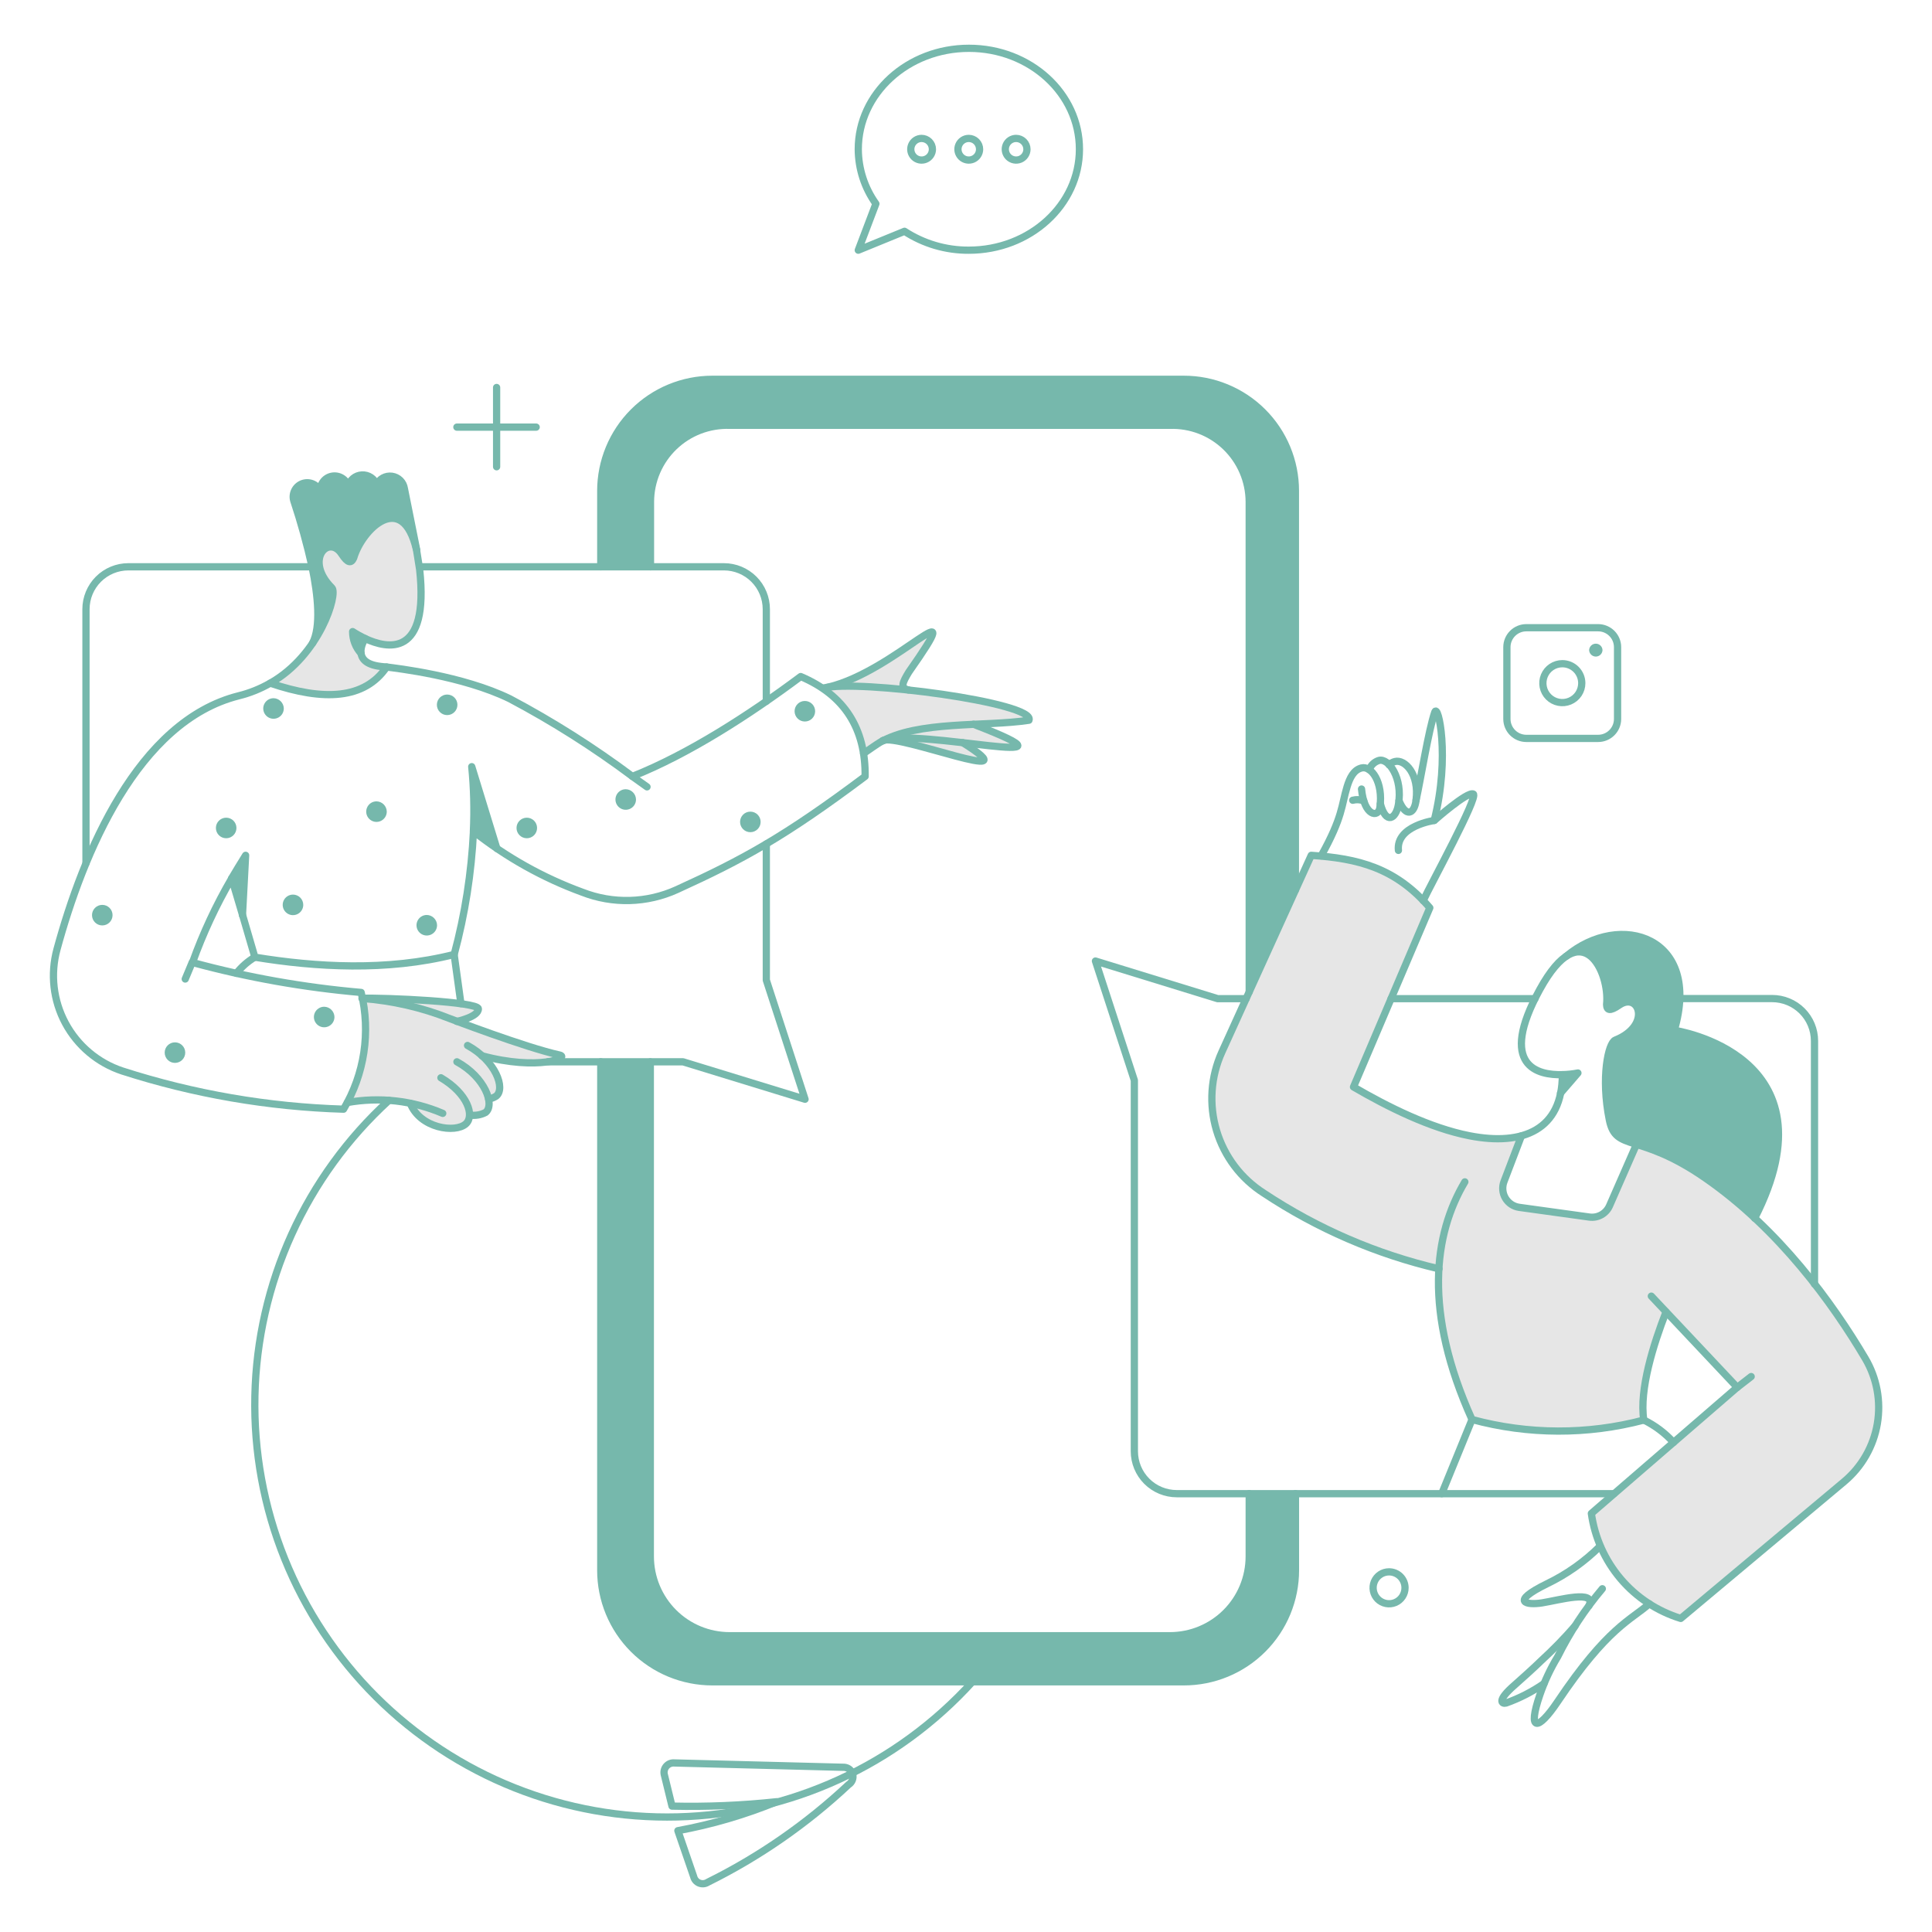 <svg xmlns="http://www.w3.org/2000/svg" fill="none" viewBox="0 0 500 500">
  
  
  
  
  
  
<g transform="matrix(2.5,0,0,2.5,0,0)"><path fill="#e6e6e6" d="M192.948 140.659C187.93 132.182 178.773 121.046 169.274 118.505L166.614 124.851C166.44 125.242 166.145 125.566 165.772 125.775C165.398 125.984 164.967 126.067 164.543 126.01L157.266 124.984C156.972 124.942 156.692 124.835 156.445 124.67C156.198 124.505 155.992 124.287 155.84 124.032C155.689 123.777 155.597 123.491 155.571 123.195C155.544 122.9 155.585 122.602 155.689 122.324L157.266 117.65C152.207 118.934 144.631 115.16 140.109 112.52L148.013 94C146.497 92.243 144.61 90.843 142.487 89.904C140.365 88.964 138.06 88.507 135.74 88.566L126.487 108.915C125.331 111.466 125.134 114.349 125.934 117.033C126.733 119.717 128.475 122.023 130.838 123.526C136.393 127.151 142.521 129.811 148.963 131.392C148.846 136.777 150.018 142.112 152.383 146.952C158.204 148.528 164.336 148.548 170.167 147.009C169.811 143.572 171.343 139.165 172.58 135.933L179.838 143.627L164.738 156.68C165.238 161.758 169.28 166.08 173.972 167.548L190.772 153.393C192.58 151.869 193.791 149.755 194.189 147.424C194.587 145.093 194.148 142.697 192.948 140.659V140.659Z"></path><path fill="#e6e6e6" d="M106.5 74.558C104.602 74.795 102.693 74.934 100.781 74.976C108.875 78.092 104.809 77.484 99.641 76.876C103.141 79.085 101.989 79.049 99.578 78.445C96.887 77.771 92.635 76.411 91.528 76.629C90.778 77.03 90.06 77.488 89.38 78C89.193 76.637 88.716 75.33 87.982 74.167C87.248 73.003 86.273 72.011 85.124 71.255C88.875 70.505 92.789 67.69 94.924 66.264C97.059 64.838 97.4 64.8 94.035 69.58C93.446 70.549 93.275 71.195 93.997 71.442C100.191 72.088 107.012 73.437 106.5 74.558Z"></path><path fill="#e6e6e6" d="M57.917 109.252C54.315 108.304 50.775 107.135 47.317 105.752C47.489 105.714 49.581 105.237 49.517 104.441C49.503 104.25 48.795 104.08 47.717 103.928C44.317 103.54 40.898 103.35 37.476 103.358V103.377C38.231 107.04 37.68 110.851 35.918 114.15C38.088 113.755 40.313 113.781 42.473 114.226C43.499 116.826 47.147 117.342 48.23 116.354C48.355 116.234 48.454 116.089 48.519 115.929C48.584 115.769 48.615 115.596 48.609 115.423C49.864 115.556 50.852 115.252 50.567 113.789C50.845 113.744 51.11 113.642 51.346 113.489C52.146 112.862 51.646 110.867 49.883 109.289C55.713 110.867 59.09 109.484 57.917 109.252Z"></path><path fill="#e6e6e6" d="M43.1 56.945C41.656 50.694 37.476 54.798 36.6 57.763C36.391 58.332 36.011 58.333 35.365 57.344C34.016 55.273 31.451 57.972 34.358 60.859C34.909 61.412 33.321 67.69 27.974 70.72C33.522 72.601 37.74 72.392 40.02 69.048C39.203 68.912 37.567 68.948 37.379 67.661C36.812 67.045 36.498 66.237 36.5 65.4C37.74 66.242 39.939 67.214 41.417 66.648C43.757 65.754 43.836 61.559 43.1 56.945Z"></path><g>
    <path fill="#76b8ac" d="M122.554 39.275H73.762C72.245 39.274 70.742 39.573 69.34 40.153C67.938 40.733 66.665 41.584 65.592 42.657C64.519 43.73 63.668 45.004 63.088 46.406C62.508 47.808 62.209 49.311 62.21 50.828V58.674H67.338V51.948C67.344 50.886 67.562 49.836 67.981 48.859C68.399 47.883 69.009 47.001 69.775 46.264C70.54 45.528 71.445 44.952 72.437 44.572C73.428 44.191 74.486 44.013 75.548 44.048H121.11C122.171 44.014 123.228 44.194 124.219 44.575C125.21 44.956 126.114 45.532 126.879 46.268C127.644 47.004 128.254 47.886 128.673 48.861C129.091 49.837 129.311 50.886 129.318 51.948V102.678L134.106 92.152V50.828C134.107 49.311 133.808 47.808 133.228 46.406C132.648 45.004 131.797 43.731 130.724 42.658C129.651 41.585 128.377 40.734 126.976 40.153C125.574 39.573 124.071 39.275 122.554 39.275V39.275Z"></path>
    <path fill="#76b8ac" d="M129.3 154.623V161.123C129.299 163.3 128.435 165.387 126.895 166.926C125.356 168.466 123.269 169.33 121.092 169.331H75.529C73.352 169.33 71.265 168.466 69.726 166.926C68.186 165.387 67.322 163.3 67.321 161.123V109.923H62.191V162.552C62.191 164.069 62.49 165.571 63.07 166.972C63.651 168.374 64.502 169.647 65.574 170.719C66.647 171.792 67.921 172.642 69.322 173.222C70.724 173.802 72.226 174.101 73.743 174.1H122.554C124.071 174.101 125.574 173.802 126.976 173.222C128.377 172.642 129.651 171.791 130.724 170.718C131.797 169.645 132.648 168.371 133.228 166.97C133.808 165.568 134.107 164.065 134.106 162.548V154.625L129.3 154.623Z"></path>
    <path fill="#76b8ac" d="M163.346 111.076L161.541 113.185C161.675 112.554 161.738 111.911 161.731 111.266C162.274 111.246 162.814 111.182 163.346 111.076V111.076Z"></path>
    <path fill="#76b8ac" d="M37.378 67.642C36.813 67.025 36.501 66.218 36.504 65.381C36.919 65.65 37.352 65.89 37.8 66.1C37.502 66.558 37.355 67.097 37.378 67.642Z"></path>
    <path fill="#76b8ac" d="M25.427 88.542L25.1 94.717L23.979 90.879C24.4 90.157 24.876 89.4 25.427 88.542Z"></path>
    <path fill="#76b8ac" d="M49.006 86.053C49.111 83.823 49.054 81.587 48.835 79.365L51.435 87.839C50.659 87.307 49.842 86.718 49.006 86.053Z"></path>
    <path fill="#76b8ac" d="M41.9 50.6C41.869 50.279 41.732 49.978 41.51 49.744C41.288 49.51 40.995 49.357 40.676 49.309C40.357 49.261 40.032 49.32 39.751 49.479C39.47 49.637 39.25 49.885 39.126 50.182H38.936C38.839 49.873 38.641 49.606 38.374 49.422C38.107 49.239 37.787 49.15 37.464 49.169C37.141 49.189 36.833 49.316 36.59 49.53C36.348 49.745 36.184 50.034 36.124 50.352H36.048C35.955 49.99 35.725 49.678 35.406 49.481C35.088 49.285 34.706 49.219 34.341 49.297C33.975 49.376 33.654 49.593 33.444 49.903C33.235 50.213 33.154 50.591 33.217 50.96C33.111 50.632 32.891 50.353 32.598 50.173C32.304 49.992 31.956 49.922 31.616 49.974C31.275 50.027 30.964 50.199 30.739 50.459C30.514 50.72 30.389 51.053 30.386 51.397C30.385 51.538 30.404 51.679 30.443 51.815C31.191 54.068 31.825 56.357 32.343 58.674C32.97 61.714 33.293 64.982 32.343 66.674C34.224 63.919 34.699 61.145 34.395 60.841C31.469 57.954 34.053 55.255 35.402 57.326C36.048 58.314 36.428 58.314 36.637 57.745C37.511 54.78 41.672 50.677 43.137 56.927L41.9 50.6Z"></path>
    <path fill="#76b8ac" d="M165.892 67.3C165.885 67.479 165.809 67.649 165.68 67.774C165.551 67.898 165.378 67.968 165.199 67.968C165.019 67.968 164.846 67.898 164.717 67.774C164.588 67.649 164.512 67.479 164.505 67.3C164.512 67.121 164.588 66.951 164.717 66.826C164.846 66.702 165.019 66.632 165.199 66.632C165.378 66.632 165.551 66.702 165.68 66.826C165.809 66.951 165.885 67.121 165.892 67.3Z"></path>
    <path fill="#76b8ac" d="M173.34 106.649C173.667 105.582 173.859 104.477 173.91 103.362C174.138 96.462 167.127 94.869 162.225 98.916C164.904 97.206 166.443 101.386 166.177 103.951C166.177 104.403 166.331 104.825 167.488 104.051C169.521 102.645 170.87 106.122 167.07 107.68C166.348 107.965 165.57 111.537 166.462 115.945C166.804 117.692 167.621 117.945 169.274 118.472C173.82 119.798 178.362 123 181.643 126.11C190.326 109.119 173.321 106.649 173.34 106.649Z"></path>
    <path fill="#76b8ac" d="M33.559 104.217C33.349 104.217 33.143 104.279 32.968 104.396C32.793 104.513 32.657 104.679 32.576 104.874C32.495 105.068 32.474 105.282 32.515 105.489C32.556 105.695 32.658 105.885 32.807 106.033C32.955 106.182 33.145 106.284 33.351 106.325C33.558 106.366 33.772 106.345 33.966 106.264C34.161 106.183 34.327 106.047 34.444 105.872C34.561 105.697 34.623 105.491 34.623 105.281C34.619 105 34.505 104.732 34.306 104.533C34.108 104.335 33.84 104.221 33.559 104.217V104.217Z"></path>
    <path fill="#76b8ac" d="M18.112 110.031C18.7 110.031 19.176 109.555 19.176 108.967C19.176 108.379 18.7 107.903 18.112 107.903C17.524 107.903 17.048 108.379 17.048 108.967C17.048 109.555 17.524 110.031 18.112 110.031Z"></path>
    <path fill="#76b8ac" d="M10.588 95.8C11.176 95.8 11.652 95.324 11.652 94.736C11.652 94.148 11.176 93.672 10.588 93.672C10 93.672 9.524 94.148 9.524 94.736C9.524 95.324 10 95.8 10.588 95.8Z"></path>
    <path fill="#76b8ac" d="M23.413 86.775C24.001 86.775 24.477 86.299 24.477 85.711C24.477 85.123 24.001 84.647 23.413 84.647C22.825 84.647 22.349 85.123 22.349 85.711C22.349 86.299 22.825 86.775 23.413 86.775Z"></path>
    <path fill="#76b8ac" d="M28.315 72.278C28.105 72.278 27.899 72.34 27.724 72.457C27.549 72.574 27.413 72.74 27.332 72.935C27.251 73.129 27.23 73.343 27.271 73.55C27.312 73.756 27.414 73.946 27.563 74.094C27.711 74.243 27.901 74.344 28.107 74.386C28.314 74.427 28.528 74.406 28.722 74.325C28.917 74.245 29.083 74.108 29.2 73.933C29.317 73.758 29.379 73.552 29.379 73.342C29.375 73.061 29.261 72.793 29.062 72.594C28.864 72.396 28.596 72.282 28.315 72.278Z"></path>
    <path fill="#76b8ac" d="M38.974 82.956C38.764 82.956 38.558 83.018 38.383 83.135C38.208 83.252 38.072 83.418 37.991 83.613C37.91 83.807 37.889 84.021 37.93 84.228C37.971 84.434 38.073 84.624 38.222 84.772C38.37 84.921 38.56 85.022 38.766 85.064C38.973 85.105 39.187 85.084 39.381 85.003C39.576 84.922 39.742 84.786 39.859 84.611C39.976 84.436 40.038 84.23 40.038 84.02C40.034 83.739 39.92 83.471 39.721 83.272C39.523 83.074 39.255 82.96 38.974 82.956V82.956Z"></path>
    <path fill="#76b8ac" d="M30.329 92.608C30.119 92.608 29.913 92.67 29.738 92.787C29.563 92.904 29.427 93.07 29.346 93.265C29.265 93.459 29.244 93.673 29.285 93.88C29.326 94.086 29.428 94.276 29.577 94.424C29.725 94.573 29.915 94.674 30.121 94.716C30.328 94.757 30.542 94.736 30.736 94.655C30.931 94.575 31.097 94.438 31.214 94.263C31.331 94.088 31.393 93.882 31.393 93.672C31.393 93.532 31.366 93.394 31.312 93.264C31.259 93.135 31.181 93.018 31.082 92.919C30.983 92.82 30.866 92.742 30.736 92.689C30.607 92.635 30.469 92.608 30.329 92.608V92.608Z"></path>
    <path fill="#76b8ac" d="M54.534 86.775C55.122 86.775 55.598 86.299 55.598 85.711C55.598 85.123 55.122 84.647 54.534 84.647C53.946 84.647 53.47 85.123 53.47 85.711C53.47 86.299 53.946 86.775 54.534 86.775Z"></path>
    <path fill="#76b8ac" d="M64.775 81.7C64.565 81.7 64.359 81.762 64.184 81.879C64.009 81.996 63.873 82.162 63.792 82.357C63.712 82.551 63.69 82.765 63.731 82.972C63.773 83.178 63.874 83.368 64.023 83.516C64.171 83.665 64.361 83.766 64.567 83.808C64.774 83.849 64.988 83.828 65.182 83.747C65.377 83.666 65.543 83.53 65.66 83.355C65.777 83.18 65.839 82.974 65.839 82.764C65.835 82.483 65.721 82.215 65.522 82.016C65.324 81.818 65.056 81.704 64.775 81.7V81.7Z"></path>
    <path fill="#76b8ac" d="M77.676 86.148C78.264 86.148 78.74 85.672 78.74 85.084C78.74 84.496 78.264 84.02 77.676 84.02C77.088 84.02 76.612 84.496 76.612 85.084C76.612 85.672 77.088 86.148 77.676 86.148Z"></path>
    <path fill="#76b8ac" d="M83.319 74.691C83.907 74.691 84.383 74.215 84.383 73.627C84.383 73.039 83.907 72.563 83.319 72.563C82.731 72.563 82.255 73.039 82.255 73.627C82.255 74.215 82.731 74.691 83.319 74.691Z"></path>
    <path fill="#76b8ac" d="M44.18 94.717C43.969 94.717 43.764 94.779 43.589 94.896C43.414 95.013 43.278 95.179 43.197 95.374C43.116 95.568 43.095 95.782 43.136 95.989C43.178 96.195 43.279 96.385 43.428 96.533C43.576 96.682 43.766 96.784 43.972 96.825C44.179 96.866 44.393 96.844 44.587 96.764C44.782 96.683 44.948 96.547 45.065 96.372C45.182 96.197 45.244 95.991 45.244 95.781C45.24 95.5 45.126 95.232 44.928 95.034C44.729 94.835 44.461 94.721 44.18 94.717V94.717Z"></path>
    <path fill="#76b8ac" d="M46.289 74.026C46.877 74.026 47.353 73.55 47.353 72.962C47.353 72.374 46.877 71.898 46.289 71.898C45.701 71.898 45.225 72.374 45.225 72.962C45.225 73.55 45.701 74.026 46.289 74.026Z"></path>
  </g><g>
    <path stroke="#76b8ac" stroke-linecap="round" stroke-linejoin="round" stroke-width=".75" d="M152.383 146.947L149.248 154.623"></path>
    <path stroke="#76b8ac" stroke-linecap="round" stroke-linejoin="round" stroke-width=".75" d="M67.338 58.674V51.93C67.343 50.867 67.561 49.817 67.979 48.84C68.397 47.863 69.007 46.98 69.773 46.243C70.538 45.506 71.444 44.93 72.436 44.549C73.428 44.168 74.486 43.99 75.548 44.025H121.11C122.171 43.992 123.229 44.171 124.22 44.552C125.211 44.934 126.116 45.51 126.881 46.247C127.646 46.983 128.255 47.866 128.674 48.842C129.093 49.818 129.312 50.868 129.318 51.93V102.678"></path>
    <path stroke="#76b8ac" stroke-linecap="round" stroke-linejoin="round" stroke-width=".75" d="M134.1 92.133V50.809C134.099 49.292 133.8 47.789 133.219 46.388C132.637 44.987 131.785 43.714 130.712 42.642C129.638 41.57 128.363 40.72 126.961 40.141C125.559 39.561 124.056 39.264 122.539 39.266H73.743C72.225 39.266 70.722 39.566 69.32 40.147C67.918 40.728 66.645 41.58 65.572 42.654C64.499 43.728 63.648 45.002 63.068 46.405C62.488 47.807 62.19 49.31 62.191 50.828V58.674"></path>
    <path stroke="#76b8ac" stroke-linecap="round" stroke-linejoin="round" stroke-width=".75" d="M158.9 103.381H144.004"></path>
    <path stroke="#76b8ac" stroke-linecap="round" stroke-linejoin="round" stroke-width=".75" d="M173.891 103.371H183.448C184.024 103.37 184.594 103.483 185.126 103.703C185.659 103.922 186.142 104.245 186.55 104.652C186.958 105.058 187.281 105.541 187.502 106.073C187.723 106.605 187.837 107.175 187.837 107.751V132.926"></path>
    <path stroke="#76b8ac" stroke-linecap="round" stroke-linejoin="round" stroke-width=".75" d="M129 103.381H126.05L113.4 99.486L117.428 111.836V150.236C117.429 151.4 117.891 152.516 118.714 153.339C119.537 154.162 120.653 154.624 121.817 154.625H167.07"></path>
    <path stroke="#76b8ac" stroke-linecap="round" stroke-linejoin="round" stroke-width=".75" d="M79.329 72.6V63.063C79.329 61.899 78.866 60.783 78.043 59.96C77.22 59.137 76.104 58.675 74.94 58.674H43.42"></path>
    <path stroke="#76b8ac" stroke-linecap="round" stroke-linejoin="round" stroke-width=".75" d="M129.318 154.623V161.123C129.317 163.3 128.453 165.387 126.913 166.926C125.374 168.466 123.287 169.33 121.11 169.331H75.529C73.352 169.33 71.265 168.466 69.726 166.926C68.186 165.387 67.322 163.3 67.321 161.123V109.923"></path>
    <path stroke="#76b8ac" stroke-linecap="round" stroke-linejoin="round" stroke-width=".75" d="M62.191 109.917V162.546C62.19 164.063 62.488 165.566 63.068 166.968C63.649 168.37 64.499 169.644 65.572 170.717C66.645 171.79 67.919 172.641 69.321 173.222C70.723 173.802 72.226 174.101 73.743 174.1H122.554C124.071 174.101 125.574 173.802 126.976 173.222C128.377 172.642 129.651 171.791 130.724 170.718C131.797 169.645 132.648 168.371 133.228 166.97C133.808 165.568 134.107 164.065 134.106 162.548V154.625"></path>
    <path stroke="#76b8ac" stroke-linecap="round" stroke-linejoin="round" stroke-width=".75" d="M32.305 58.674H13.286C12.123 58.675 11.007 59.138 10.185 59.961C9.363 60.784 8.901 61.9 8.9 63.063V89.363"></path>
    <path stroke="#76b8ac" stroke-linecap="round" stroke-linejoin="round" stroke-width=".75" d="M56.72 109.917H70.703L83.338 113.793L79.329 101.462V87.364"></path>
    <path stroke="#76b8ac" stroke-linecap="round" stroke-linejoin="round" stroke-width=".75" d="M100.666 174.1C96.786 178.375 92.08 181.819 86.831 184.222C81.583 186.626 75.901 187.94 70.13 188.085C64.359 188.23 58.618 187.203 53.255 185.065C47.893 182.928 43.02 179.725 38.931 175.65C34.841 171.575 31.621 166.712 29.465 161.357C27.309 156.002 26.262 150.265 26.387 144.493C26.512 138.722 27.806 133.036 30.192 127.779C32.577 122.522 36.005 117.803 40.266 113.909"></path>
    <path stroke="#76b8ac" stroke-linecap="round" stroke-linejoin="round" stroke-width=".75" d="M87.423 182.952L69.81 182.5C69.655 182.486 69.5 182.509 69.356 182.567C69.212 182.625 69.084 182.717 68.982 182.834C68.88 182.951 68.807 183.09 68.769 183.241C68.732 183.391 68.73 183.549 68.765 183.7L69.565 186.968C73.187 187.052 76.811 186.9 80.414 186.512C77.113 187.863 73.681 188.868 70.173 189.512L71.807 194.262C71.843 194.412 71.914 194.552 72.014 194.669C72.115 194.787 72.243 194.878 72.386 194.936C72.529 194.993 72.684 195.016 72.838 195.001C72.992 194.986 73.14 194.935 73.27 194.851C78.597 192.215 83.508 188.809 87.843 184.743C88.015 184.636 88.15 184.477 88.227 184.289C88.305 184.102 88.322 183.895 88.275 183.697C88.229 183.499 88.122 183.321 87.969 183.187C87.816 183.054 87.625 182.971 87.423 182.952V182.952Z"></path>
    <path stroke="#76b8ac" stroke-linecap="round" stroke-linejoin="round" stroke-width=".75" d="M161.731 111.247C162.273 111.237 162.814 111.179 163.346 111.076L161.541 113.166"></path>
    <path stroke="#76b8ac" stroke-linecap="round" stroke-linejoin="round" stroke-width=".75" d="M148.963 131.349C142.503 129.841 136.365 127.19 130.838 123.521C128.475 122.018 126.734 119.712 125.934 117.028C125.135 114.344 125.331 111.461 126.487 108.91L135.739 88.543C140.553 88.868 144.449 89.809 148.013 93.976L140.113 112.52C143.666 114.591 148.055 116.778 152.121 117.574C157.697 118.665 161.735 116.922 161.735 111.247C159.208 111.323 155.028 110.392 159.398 102.431C163.768 94.47 166.675 100.631 166.314 103.989C166.333 104.578 166.637 104.73 167.625 104.046C169.658 102.639 171.017 106.146 167.207 107.675C166.487 107.965 165.707 111.533 166.599 115.94C167.28 119.284 169.622 117.173 176.517 121.94C184.176 127.24 189.71 134.912 193.085 140.616C194.292 142.653 194.737 145.053 194.34 147.388C193.943 149.722 192.731 151.841 190.919 153.365L173.99 167.539C171.574 166.795 169.419 165.378 167.781 163.453C166.142 161.528 165.086 159.175 164.737 156.671L179.837 143.618L170.945 134.176"></path>
    <path stroke="#76b8ac" stroke-linecap="round" stroke-linejoin="round" stroke-width=".75" d="M37.378 67.642C36.813 67.025 36.501 66.218 36.504 65.381C36.919 65.65 37.352 65.89 37.8 66.1"></path>
    <path stroke="#76b8ac" stroke-linecap="round" stroke-linejoin="round" stroke-width=".75" d="M36.618 57.743C37.492 54.779 41.672 50.675 43.118 56.926L43.441 58.94C44.448 68.14 40.078 67.167 37.798 66.103C37.798 66.103 36.204 68.46 39.123 68.949C39.591 69.027 39.909 69.034 40.023 69.049C37.743 72.393 33.523 72.602 27.977 70.721C33.134 67.799 34.99 61.488 34.361 60.86C31.461 57.968 34.017 55.275 35.368 57.345C36.013 58.334 36.356 58.314 36.603 57.782L36.618 57.743Z"></path>
    <path stroke="#76b8ac" stroke-linecap="round" stroke-linejoin="round" stroke-width=".75" d="M23.974 90.932C24.411 90.191 24.895 89.397 25.427 88.542L25.1 94.736"></path>
    <path stroke="#76b8ac" stroke-linecap="round" stroke-linejoin="round" stroke-width=".75" d="M49.006 86.053C49.111 83.823 49.054 81.587 48.835 79.365L51.435 87.839"></path>
    <path stroke="#76b8ac" stroke-linecap="round" stroke-linejoin="round" stroke-width=".75" d="M27.973 70.72C26.95 71.307 25.85 71.749 24.705 72.031C14.236 74.672 8.593 88.371 5.9 98.27C5.2 100.837 5.512 103.574 6.77 105.918C8.029 108.262 10.138 110.035 12.664 110.87C20.074 113.254 27.783 114.585 35.564 114.822C37.732 111.189 38.387 106.849 37.388 102.738C31.487 102.227 25.643 101.19 19.927 99.638C21.01 96.618 22.368 93.704 23.984 90.932C25.406 95.721 24.862 93.876 26.384 99.087C32.654 100.113 40.045 100.569 47.018 98.802C48.138 94.636 48.806 90.362 49.013 86.053C52.408 88.743 56.211 90.873 60.279 92.361C61.845 92.973 63.518 93.264 65.198 93.219C66.879 93.173 68.534 92.791 70.064 92.095C76.927 88.969 81.217 86.623 89.558 80.372C89.615 75.413 87.411 71.955 82.889 70.036C77.569 74.007 71.261 78.073 65.466 80.372C61.45 77.369 57.207 74.682 52.775 72.335C47.893 69.956 41.033 69.181 40.026 69.048"></path>
    <path stroke="#76b8ac" stroke-linecap="round" stroke-linejoin="round" stroke-width=".75" d="M141.744 79.676C141.824 79.448 141.958 79.243 142.133 79.077C142.308 78.91 142.52 78.788 142.751 78.719C143.757 78.453 145.239 80.562 144.764 83.279C144.519 84.754 143.482 85.42 142.892 83.196"></path>
    <path stroke="#76b8ac" stroke-linecap="round" stroke-linejoin="round" stroke-width=".75" d="M143.795 79.175C143.963 79.008 144.173 78.89 144.403 78.833C145.412 78.574 146.949 80.106 146.588 82.861C146.4 84.292 145.54 84.641 144.822 82.872"></path>
    <path stroke="#76b8ac" stroke-linecap="round" stroke-linejoin="round" stroke-width=".75" d="M136.766 88.6C139.027 84.534 138.854 83.394 139.445 81.456C139.729 80.525 140.127 79.704 140.945 79.499C141.945 79.247 143.218 80.942 142.845 83.599C142.691 84.699 141.212 84.473 140.945 81.68"></path>
    <path stroke="#76b8ac" stroke-linecap="round" stroke-linejoin="round" stroke-width=".75" d="M147.329 93.235C148.051 91.658 153.088 82.459 152.516 82.196C151.891 81.908 148.488 84.932 148.488 84.932C148.488 84.932 144.498 85.483 144.764 88.032"></path>
    <path stroke="#76b8ac" stroke-linecap="round" stroke-linejoin="round" stroke-width=".75" d="M148.469 84.932C150.141 78.301 148.869 72.732 148.526 73.722C147.878 75.602 147.082 80.622 146.588 82.842"></path>
    <path stroke="#76b8ac" stroke-linecap="round" stroke-linejoin="round" stroke-width=".75" d="M140.034 82.842C140.413 82.74 140.816 82.764 141.18 82.911"></path>
    <path stroke="#76b8ac" stroke-linecap="round" stroke-linejoin="round" stroke-width=".75" d="M85.2 71.233C88.848 70.302 107.316 72.753 106.518 74.558C101.939 75.258 95.066 74.566 91.109 76.838C90.843 76.991 89.909 77.638 89.399 77.997"></path>
    <path stroke="#76b8ac" stroke-linecap="round" stroke-linejoin="round" stroke-width=".75" d="M85.713 71.138C92.819 69.466 100.685 60.156 94.073 69.58C93.446 70.625 93.142 71.214 94.035 71.423"></path>
    <path stroke="#76b8ac" stroke-linecap="round" stroke-linejoin="round" stroke-width=".75" d="M91.375 76.686C94.985 75.261 113.928 80.03 100.78 74.976"></path>
    <path stroke="#76b8ac" stroke-linecap="round" stroke-linejoin="round" stroke-width=".75" d="M91.394 76.667C92.894 75.867 107.259 81.667 99.659 76.876"></path>
    <path stroke="#76b8ac" stroke-linecap="round" stroke-linejoin="round" stroke-width=".75" d="M47.3 109.917C50.226 111.517 51.254 114.385 50.264 115.161C49.762 115.423 49.189 115.516 48.63 115.427"></path>
    <path stroke="#76b8ac" stroke-linecap="round" stroke-linejoin="round" stroke-width=".75" d="M48.4 108.226C51.326 109.826 52.349 112.687 51.364 113.47C51.128 113.622 50.862 113.725 50.585 113.77"></path>
    <path stroke="#76b8ac" stroke-linecap="round" stroke-linejoin="round" stroke-width=".75" d="M35.953 114.135C39.285 113.536 42.72 113.925 45.833 115.256"></path>
    <path stroke="#76b8ac" stroke-linecap="round" stroke-linejoin="round" stroke-width=".75" d="M45.643 111.57C48.417 113.204 49.154 115.499 48.227 116.339C47.14 117.322 43.496 116.814 42.47 114.211"></path>
    <path stroke="#76b8ac" stroke-linecap="round" stroke-linejoin="round" stroke-width=".75" d="M37.473 103.343C39.943 103.267 49.483 103.704 49.519 104.426C49.56 105.262 47.296 105.737 47.296 105.737"></path>
    <path stroke="#76b8ac" stroke-linecap="round" stroke-linejoin="round" stroke-width=".75" d="M37.492 103.362C40.595 103.586 43.645 104.285 46.536 105.433C46.536 105.433 54.368 108.433 57.916 109.214C59.096 109.473 55.716 110.867 49.88 109.29"></path>
    <path stroke="#76b8ac" stroke-linecap="round" stroke-linejoin="round" stroke-width=".75" d="M26.377 99.087C25.647 99.523 25.003 100.09 24.477 100.759"></path>
    <path stroke="#76b8ac" stroke-linecap="round" stroke-linejoin="round" stroke-width=".75" d="M47.011 98.802L47.714 103.894"></path>
    <path stroke="#76b8ac" stroke-linecap="round" stroke-linejoin="round" stroke-width=".75" d="M172.466 135.813C171.193 139.081 169.673 143.85 170.166 147.004C164.335 148.543 158.203 148.524 152.382 146.947C147.347 135.794 148.411 127.777 151.641 122.347"></path>
    <path stroke="#76b8ac" stroke-linecap="round" stroke-linejoin="round" stroke-width=".75" d="M162.121 99C167.732 94.282 176.185 96.989 173.321 106.654C173.321 106.654 190.321 109.124 181.643 126.11"></path>
    <path stroke="#76b8ac" stroke-linecap="round" stroke-linejoin="round" stroke-width=".75" d="M170.167 147C171.331 147.57 172.375 148.357 173.245 149.318"></path>
    <path stroke="#76b8ac" stroke-linecap="round" stroke-linejoin="round" stroke-width=".75" d="M169.388 118.505L166.614 124.832C166.441 125.223 166.145 125.548 165.772 125.757C165.398 125.966 164.967 126.048 164.543 125.991L157.266 124.984C156.972 124.942 156.692 124.835 156.445 124.67C156.198 124.505 155.992 124.287 155.84 124.032C155.689 123.777 155.597 123.491 155.571 123.195C155.544 122.9 155.585 122.602 155.689 122.324L157.494 117.593"></path>
    <path stroke="#76b8ac" stroke-linecap="round" stroke-linejoin="round" stroke-width=".75" d="M43.135 56.926L41.862 50.58C41.815 50.257 41.665 49.957 41.433 49.727C41.202 49.496 40.901 49.347 40.578 49.302C40.254 49.257 39.925 49.318 39.639 49.477C39.353 49.635 39.126 49.882 38.993 50.18C38.88 49.868 38.67 49.601 38.393 49.419C38.116 49.237 37.788 49.148 37.457 49.168C37.126 49.187 36.81 49.312 36.556 49.526C36.302 49.739 36.124 50.028 36.048 50.351C35.949 49.99 35.715 49.681 35.395 49.486C35.075 49.292 34.693 49.226 34.327 49.304C33.961 49.382 33.638 49.596 33.425 49.904C33.211 50.211 33.123 50.589 33.179 50.959C33.057 50.601 32.801 50.305 32.465 50.133C32.128 49.962 31.738 49.928 31.377 50.039C31.016 50.151 30.712 50.398 30.531 50.73C30.349 51.061 30.304 51.45 30.405 51.814C31.153 54.067 31.787 56.356 32.305 58.673C32.923 61.673 33.246 64.891 32.344 66.601"></path>
    <path stroke="#76b8ac" stroke-linecap="round" stroke-linejoin="round" stroke-width=".75" d="M96.524 15.45C96.524 15.672 96.458 15.888 96.335 16.073C96.212 16.257 96.037 16.4 95.833 16.485C95.628 16.57 95.403 16.593 95.185 16.55C94.968 16.507 94.768 16.4 94.611 16.244C94.454 16.087 94.347 15.888 94.304 15.671C94.26 15.453 94.282 15.228 94.367 15.023C94.451 14.818 94.594 14.643 94.778 14.519C94.962 14.396 95.178 14.33 95.4 14.329C95.698 14.329 95.983 14.447 96.194 14.657C96.405 14.867 96.523 15.152 96.524 15.45V15.45Z"></path>
    <path stroke="#76b8ac" stroke-linecap="round" stroke-linejoin="round" stroke-width=".75" d="M101.407 15.45C101.407 15.672 101.341 15.888 101.218 16.073C101.095 16.257 100.92 16.401 100.715 16.486C100.51 16.57 100.285 16.593 100.067 16.549C99.85 16.506 99.65 16.399 99.493 16.243C99.337 16.086 99.23 15.886 99.186 15.669C99.143 15.451 99.165 15.226 99.25 15.021C99.335 14.816 99.479 14.641 99.663 14.518C99.847 14.395 100.064 14.329 100.286 14.329C100.583 14.329 100.868 14.448 101.078 14.658C101.288 14.868 101.406 15.153 101.407 15.45Z"></path>
    <path stroke="#76b8ac" stroke-linecap="round" stroke-linejoin="round" stroke-width=".75" d="M106.309 15.45C106.309 15.672 106.243 15.888 106.12 16.073C105.997 16.257 105.822 16.401 105.617 16.486C105.412 16.57 105.187 16.593 104.969 16.549C104.752 16.506 104.552 16.399 104.395 16.243C104.239 16.086 104.132 15.886 104.089 15.669C104.045 15.451 104.067 15.226 104.152 15.021C104.237 14.816 104.381 14.641 104.565 14.518C104.75 14.395 104.966 14.329 105.188 14.329C105.485 14.329 105.77 14.448 105.98 14.658C106.19 14.868 106.308 15.153 106.309 15.45Z"></path>
    <path stroke="#76b8ac" stroke-linecap="round" stroke-linejoin="round" stroke-width=".75" d="M165.436 64.982H158.007C156.895 64.982 155.993 65.884 155.993 66.996V74.425C155.993 75.537 156.895 76.439 158.007 76.439H165.436C166.548 76.439 167.45 75.537 167.45 74.425V66.996C167.45 65.884 166.548 64.982 165.436 64.982Z"></path>
    <path stroke="#76b8ac" stroke-linecap="round" stroke-linejoin="round" stroke-width=".75" d="M163.745 70.72C163.745 71.118 163.627 71.508 163.406 71.839C163.184 72.17 162.87 72.428 162.502 72.581C162.134 72.733 161.729 72.773 161.338 72.695C160.947 72.618 160.589 72.426 160.307 72.144C160.025 71.862 159.833 71.504 159.756 71.113C159.678 70.722 159.718 70.317 159.87 69.949C160.023 69.581 160.281 69.267 160.612 69.045C160.943 68.824 161.333 68.706 161.731 68.706C162.265 68.706 162.777 68.918 163.155 69.296C163.532 69.674 163.745 70.186 163.745 70.72Z"></path>
    <path stroke="#76b8ac" stroke-linecap="round" stroke-linejoin="round" stroke-width=".75" d="M145.448 164.37C145.448 164.697 145.351 165.017 145.169 165.288C144.988 165.56 144.73 165.772 144.428 165.897C144.126 166.022 143.793 166.055 143.473 165.991C143.152 165.927 142.857 165.77 142.626 165.539C142.395 165.308 142.238 165.013 142.174 164.692C142.11 164.372 142.143 164.039 142.268 163.737C142.393 163.435 142.605 163.177 142.877 162.996C143.148 162.814 143.468 162.717 143.795 162.717C144.233 162.717 144.654 162.892 144.964 163.201C145.273 163.511 145.448 163.932 145.448 164.37V164.37Z"></path>
    <path stroke="#76b8ac" stroke-linecap="round" stroke-linejoin="round" stroke-width=".75" d="M51.409 40.112V48.32"></path>
    <path stroke="#76b8ac" stroke-linecap="round" stroke-linejoin="round" stroke-width=".75" d="M55.504 44.216H47.296"></path>
    <path stroke="#76b8ac" stroke-linecap="round" stroke-linejoin="round" stroke-width=".75" d="M165.873 164.465C164.057 166.614 162.507 168.975 161.256 171.495C160.503 172.736 159.885 174.055 159.413 175.428C158.076 179.302 159.2 179.206 161.237 176.169C166.414 168.449 168.856 167.695 170.737 166.023"></path>
    <path stroke="#76b8ac" stroke-linecap="round" stroke-linejoin="round" stroke-width=".75" d="M159.831 174.288C158.615 175.129 157.293 175.806 155.9 176.3C155.5 176.408 154.875 176.092 156.812 174.419C157.23 174.058 158.958 172.498 159.548 171.911C160.782 170.781 161.95 169.582 163.048 168.32"></path>
    <path stroke="#76b8ac" stroke-linecap="round" stroke-linejoin="round" stroke-width=".75" d="M164.486 166.232C165.303 164.522 161.351 165.658 159.622 165.932C158.064 166.176 156.222 165.878 160.135 163.956C162.178 162.975 164.041 161.657 165.645 160.056"></path>
    <path stroke="#76b8ac" stroke-linecap="round" stroke-linejoin="round" stroke-width=".75" d="M90.672 21.093L88.848 25.9L93.636 23.943C95.613 25.232 97.925 25.913 100.286 25.9C106.613 25.9 111.743 21.226 111.743 15.45C111.743 9.674 106.632 5 100.305 5C93.978 5 88.848 9.674 88.848 15.45C88.859 17.474 89.496 19.445 90.672 21.093V21.093Z"></path>
    <path stroke="#76b8ac" stroke-linecap="round" stroke-linejoin="round" stroke-width=".75" d="M179.838 143.622L181.282 142.501"></path>
    <path stroke="#76b8ac" stroke-linecap="round" stroke-linejoin="round" stroke-width=".75" d="M65.459 80.372L66.979 81.455"></path>
    <path stroke="#76b8ac" stroke-linecap="round" stroke-linejoin="round" stroke-width=".75" d="M19.898 99.619L19.176 101.348"></path>
  </g></g></svg>
